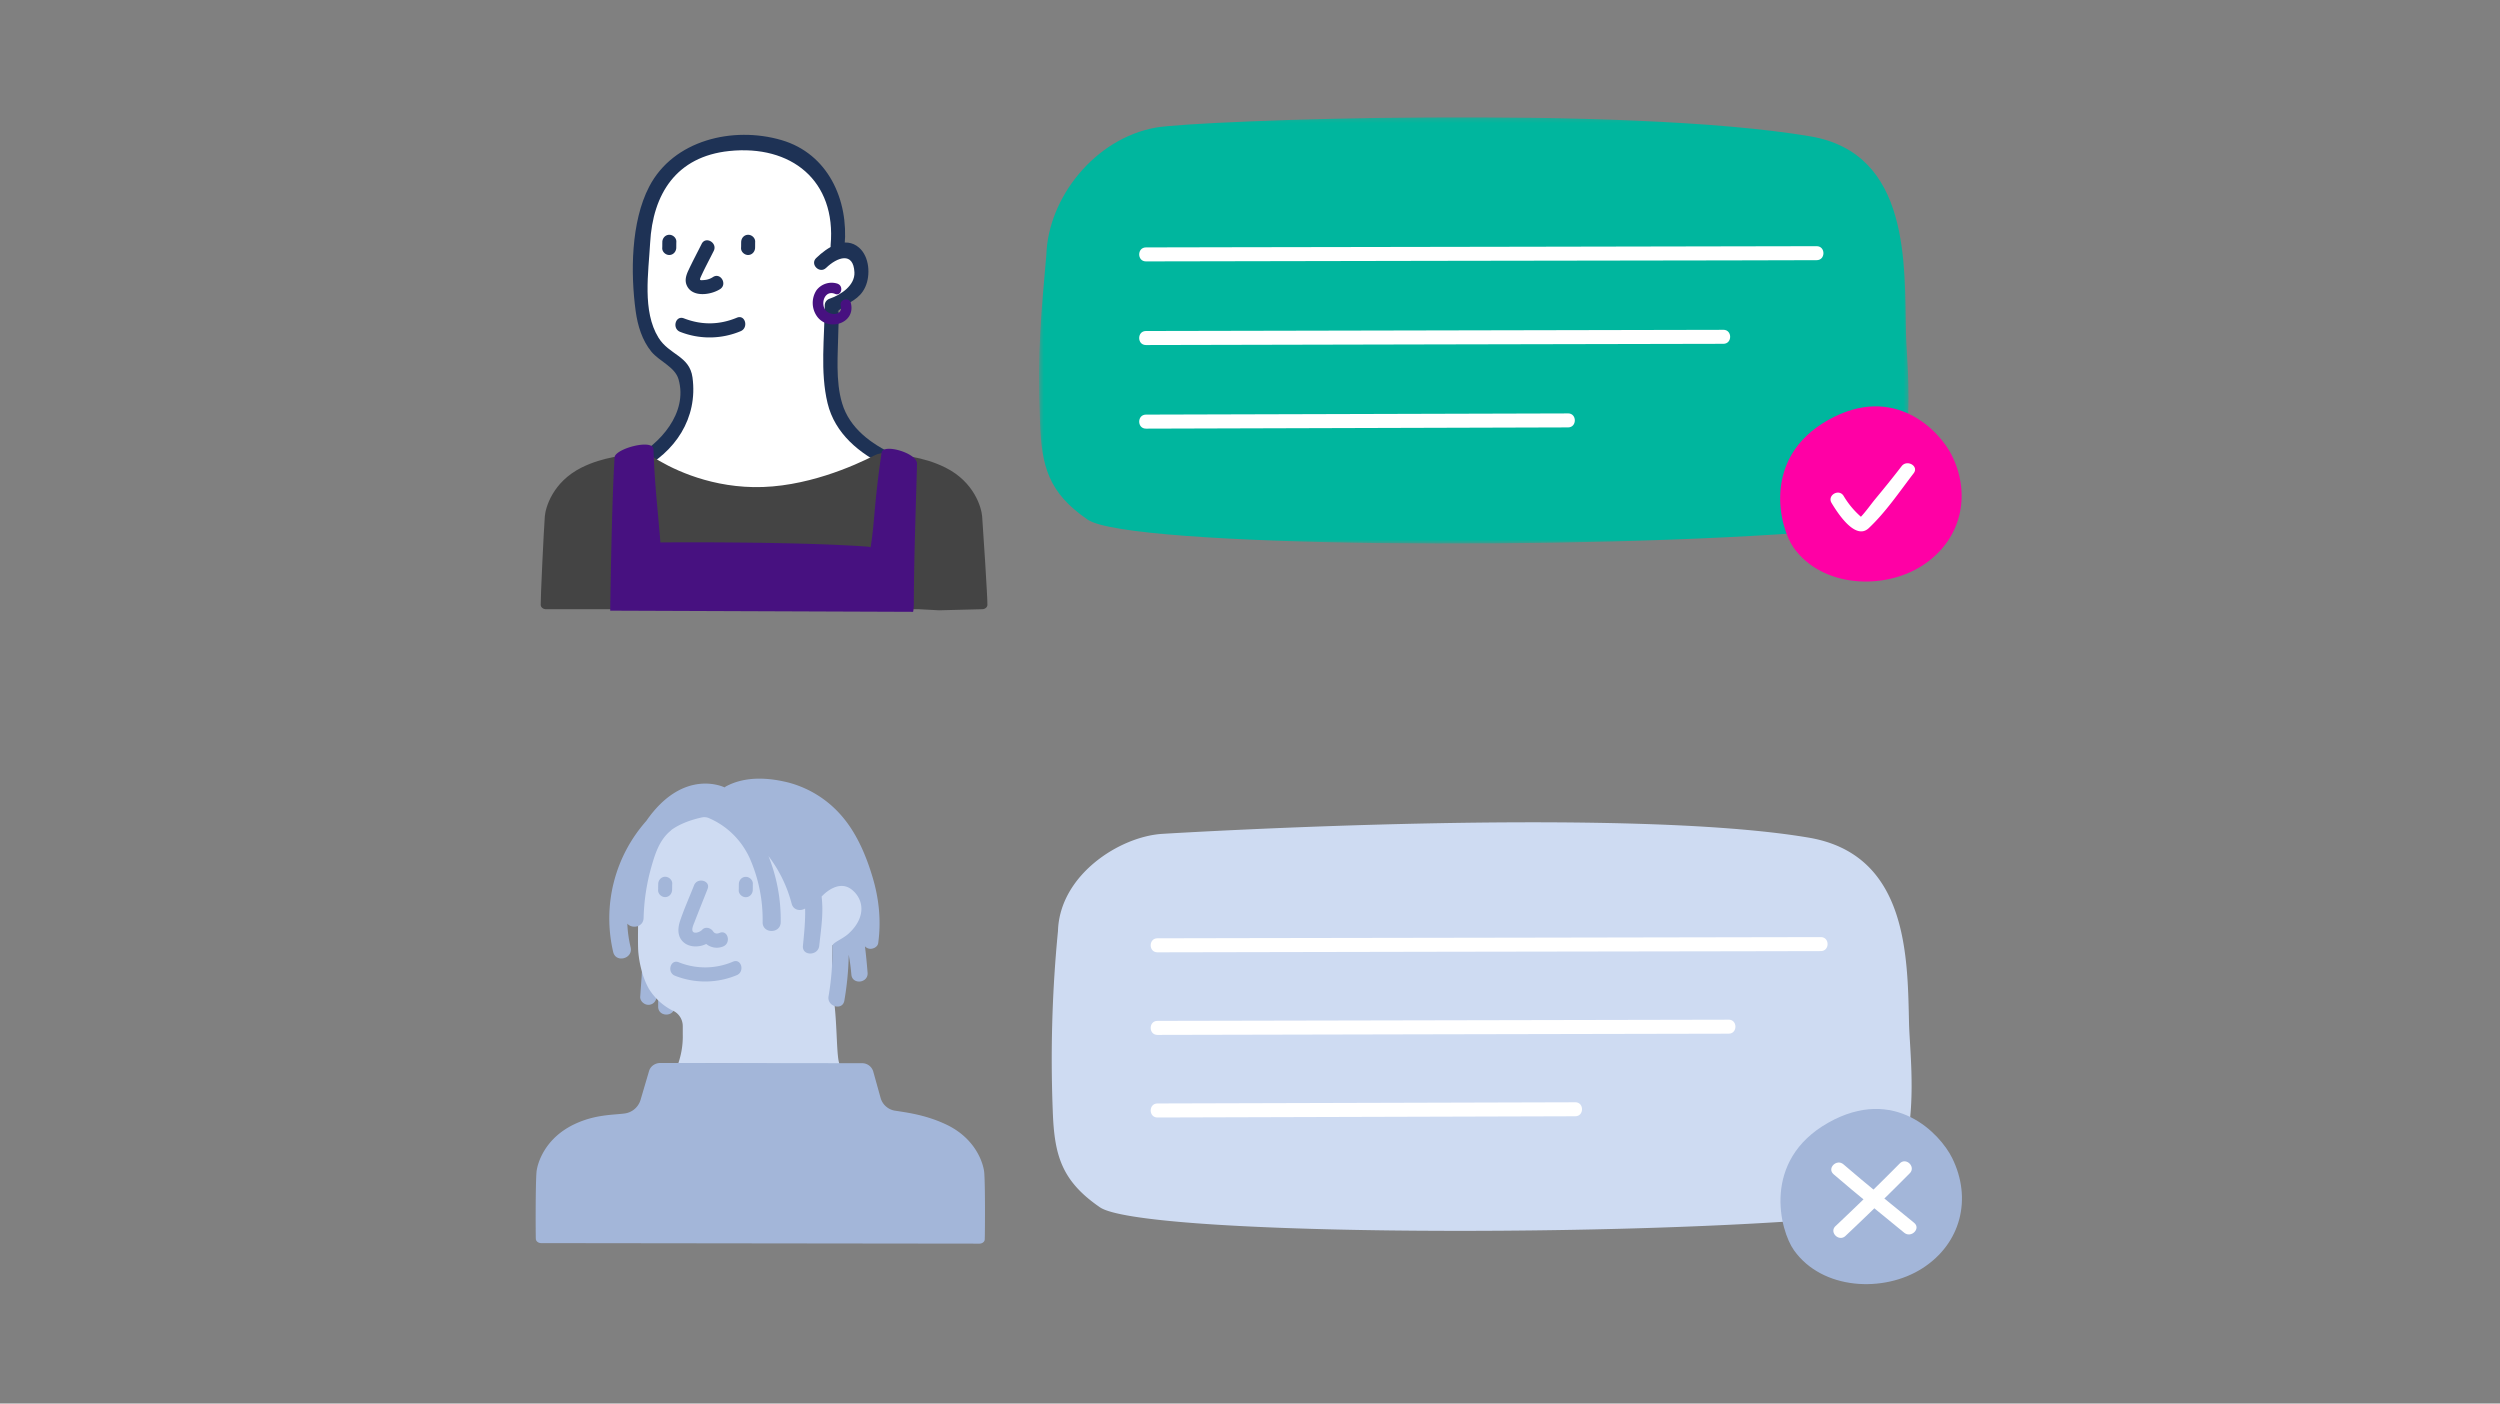 <svg width="570" height="320" xmlns="http://www.w3.org/2000/svg" xmlns:xlink="http://www.w3.org/1999/xlink"><rect width="100%" height="100%" fill="#808080" stroke="none"/><defs><path id="a" d="M.43.18h198.24v97.18H.43z"/></defs><g fill="none" fill-rule="evenodd"><path fill="#FFF" d="M148.8 104.16l5.2-5.6 3.33-8.05-1-5.83-5.34-4.6-4.6-7.78V57.16l2.42-13.97 9.81-9.09 12.82-1.6 11 2.43 6.32 7.45 2 4.93v8.82l4.38 2 1.15 6.31-5.53 5.6-2 2.26.95 17.37 2.97 8.05 13.23 11.56-45.28 7.68z"/><path d="M146.98 218.63c-.59.32-.63 3.26-.68 3.97l-.33 4.64c-.07 1 .9 1.86 1.87 1.86 1.06 0 1.8-.85 1.87-1.86l.17-2.52c-.76-.8-2.9-5.64-2.9-6.09M150.13 224.97c-.05.16-.07.34-.07.54v4.01c0 2.4 3.72 2.41 3.73 0v-1.6a20.35 20.35 0 01-3.66-2.95" fill="#A3B6D9"/><path d="M187.81 203.57c1.66-1.4 6.32-3.73 8.3.86 3 6.92-6.31 11.1-6.31 11.1 0 2.64-.3 7.1.4 12.92.71 5.83.5 12.74 1.25 14.25l-36.78-.32a18.97 18.97 0 001-6.67v-1.75c0-1.57-.93-3-2.38-3.58a13.62 13.62 0 01-5.32-4.89c-1.94-3.38-2.37-7.58-2.44-8.5-.16-1.98-.02-9.62.2-14.44.3-6.54 3.35-12.7 8.5-16.74a15.98 15.98 0 017.33-3.38c8.71-1.35 17.99 1.96 23.23 9.92a18.32 18.32 0 012.93 9.26l.1 1.96z" fill="#CEDBF2 "/><path d="M164.06 212.7c-.6.25-1.1.2-1.49-.37-.53-.8-1.79-1.13-2.5-.32-.35.39-1.45.9-1.99.5-.57-.43.05-1.72.29-2.33.96-2.51 1.98-5 2.96-7.5.76-1.9-2.33-2.73-3.08-.84-1.04 2.63-2.21 5.25-3.13 7.93-.5 1.43-.74 3.12.18 4.45 1.23 1.78 3.84 1.94 5.72 1a3.79 3.79 0 003.89.56c1.86-.79 1.04-3.88-.85-3.08M153.9 222.47a18.7 18.7 0 0014.1-.14c1.86-.78 1.04-3.87-.86-3.08a16.08 16.08 0 01-12.4.14c-1.9-.75-2.74 2.34-.84 3.08M168.46 201.52c-.02.48 0 .96-.03 1.44-.04.86.77 1.6 1.6 1.6.9 0 1.55-.73 1.6-1.6.02-.48 0-.96.02-1.44.04-.86-.76-1.6-1.6-1.6-.9 0-1.55.73-1.59 1.6M150.08 201.5c-.03.48-.01.96-.03 1.44-.04.86.76 1.6 1.6 1.6.9 0 1.55-.74 1.59-1.6.02-.48 0-.96.03-1.45.04-.86-.77-1.59-1.6-1.59-.9 0-1.55.73-1.6 1.6" fill="#A3B6D9"/><path d="M193.48 212.87c-.02 0-.03.02-.05.04-1.57 1.37-3.66 1.99-3.65 2.84.06 3.83-.22 7.63-.87 11.4-.41 2.35 3.18 3.37 3.6 1 .6-3.47.94-6.96 1-10.48.27 1.5.47 3 .6 4.52.2 2.4 3.9 1.98 3.7-.42-.12-1.5-.32-3.77-.6-6.01.2.23.48.41.82.51.84.24 2.07-.29 2.2-1.24.7-5.04.19-10.08-1.26-14.95-1.41-4.77-3.5-9.78-6.71-13.63a24.18 24.18 0 00-12.35-7.99c-4.7-1.2-9.92-1.52-14.32.8a1.9 1.9 0 00-.38.27s-9.32-4.68-17.87 7.66a33.49 33.49 0 00-7.53 29.88c.62 2.57 4.6 1.49 3.97-1.09a28.07 28.07 0 01-.75-5.4c1.03 1.26 3.66.84 3.71-1.27.1-3.8.64-7.56 1.65-11.23.87-3.12 1.87-6.5 4.47-8.63.09-.07.16-.15.23-.23 1.38-1 3.56-2.1 6.9-2.84a2.7 2.7 0 011.67.16l.21.1c4.2 1.86 7.5 5.29 9.28 9.52a34.72 34.72 0 012.73 14.11c-.04 2.65 4.08 2.66 4.12 0a38.89 38.89 0 00-2.79-15.09 30.63 30.63 0 015.28 10.84c.4 1.55 2.02 1.77 3.08 1.12.07 2.82-.22 5.67-.5 8.48-.26 2.39 3.48 2.37 3.72 0 .41-3.92 1-7.32.54-11.2 0 0 3.8-4.38 7.14-1.37 2.74 2.47 2.7 6.46-1 9.82M223.3 283.55c.65 0 1.2-.42 1.22-.95.06-1.29.13-12.2-.11-15.2-.15-1.92-1.78-7.69-8.55-10.95-4.62-2.22-8.95-2.77-11.7-3.2a4.06 4.06 0 01-3.37-2.88l-1.7-6.1a2.64 2.64 0 00-2.57-1.86l-45.96-.05c-1.2 0-2.25.74-2.57 1.82l-1.96 6.65a4.4 4.4 0 01-3.73 3.06c-2.75.34-6.74.23-11.4 2.46-6.78 3.25-8.42 9.01-8.58 10.93-.24 3-.2 13.91-.15 15.2.03.53.57.95 1.23.95l99.9.12z" fill="#A3B6D9"/><path d="M241.22 212.25a301.11 301.11 0 00-1.19 41.05c.35 10.01 1.93 15.9 10.75 21.96 9.12 6.26 111.77 6.96 165.76 2.59 23.92-1.94 18.97-33.91 18.72-44.57-.35-15.24-.27-38.47-22.88-42.3-41.96-7.11-141.26-1.23-147.36-.86-9.73.6-23.4 9.36-23.8 22.13" fill="#CEDBF2 "/><path d="M415.15 213.66c-38.7.1-93.36.15-132.06.23l-19.2.04c-2.04 0-2.05 3.2 0 3.2 38.71-.11 93.37-.16 132.07-.24l19.19-.04c2.05 0 2.06-3.2 0-3.19M394.14 232.49c-38.1.1-92.15.17-130.24.27-2.05 0-2.06 3.2 0 3.2 38.1-.11 92.14-.18 130.24-.28 2.05 0 2.05-3.2 0-3.2M359.16 251.32l-95.26.27c-2.05 0-2.06 3.2 0 3.2l95.26-.28c2.05 0 2.06-3.2 0-3.2" fill="#FFF"/><path d="M194.81 62.08c.15 2.97-3.06 5.14-5.6 6-.68.22-1.17.8-1.17 1.53-.03 7.29-1.08 15.16.64 22.3 1.67 6.96 7.3 11.56 13.56 14.5 1.85.86 3.47-1.9 1.61-2.76-5.19-2.43-10.14-5.98-11.85-11.71-1.53-5.1-.95-11.14-.86-16.42.02-1.29.12-2.6.07-3.9-.06-1.57-.02-.97-.07-.65-.04.22-.4.22.26-.34 2.2-1.85 4.56-2.3 5.89-5.21 1.22-2.7.95-6.86-1.4-8.94-3.2-2.8-7.3-.07-9.8 2.35-1.48 1.43.78 3.68 2.26 2.25 2.54-2.45 6.23-3.77 6.46 1z" fill="#1E3255"/><path d="M145.9 107.2c8-4.09 13.25-11.8 11.99-21.14-.67-4.95-5.32-5.12-7.76-9.08-3.72-6.03-2.27-14.84-1.9-21.58.6-11.17 5.96-19.72 18.05-20.97 14.05-1.46 24.44 6.67 23.1 21.5-.19 2.05 3 2.03 3.19 0 .94-10.37-3.79-20.89-14.39-23.99-11.05-3.23-24.65-.02-30.17 10.62-4.18 8.04-4.25 19.74-3.08 28.36.45 3.3 1.46 6.67 3.6 9.28 1.79 2.16 5.36 3.47 6.17 6.26 2.21 7.71-4.28 14.85-10.4 18-1.83.93-.22 3.68 1.6 2.75" fill="#1E3255"/><path d="M159.98 55.6c-1.02 2.04-2.1 4.06-3.06 6.12-.5 1.09-.85 2.24-.32 3.39 1.27 2.78 5.5 2.14 7.58.81 1.72-1.1.12-3.87-1.61-2.76a4.1 4.1 0 01-1.94.68c-1.08.09-1.23.14-.8-.81.89-1.97 1.94-3.89 2.9-5.82.92-1.83-1.83-3.45-2.75-1.61M155.07 75.66a18.3 18.3 0 0013.8-.15c1.87-.78 1.05-3.87-.85-3.08-4 1.67-8.07 1.72-12.1.15-1.92-.74-2.75 2.34-.85 3.08M168.99 55.13c-.02.47 0 .94-.03 1.41-.04.86.77 1.6 1.6 1.6.9 0 1.56-.74 1.6-1.6.02-.47 0-.94.02-1.41.04-.86-.76-1.6-1.6-1.6-.9 0-1.55.73-1.59 1.6M151.02 55.13c-.03.47 0 .94-.03 1.41-.04.86.76 1.6 1.6 1.6.9 0 1.55-.74 1.6-1.6.01-.47 0-.94.02-1.41.04-.86-.76-1.6-1.6-1.6-.9 0-1.55.73-1.6 1.6" fill="#1E3255"/><path d="M199.37 103.84c1-.51 2.13-.68 3.22-.47 2.38.43 7.7.6 12.97 3.24 6.62 3.31 8.22 9.18 8.37 11.13.23 3.04 1.26 18.89 1.2 20.2-.03.53-.55.96-1.2.96l-9.83.25-4.59-.25h-85.03c-.64 0-1.17-.43-1.2-.97-.05-1.3.7-17.15.94-20.2.15-1.94 1.74-7.8 8.36-11.12 5.06-2.52 10.13-2.79 12.65-3.19 1.24-.2 2.5.06 3.58.74 3.6 2.3 11.9 6.7 22.98 6.9 11.74.22 23.15-4.95 27.58-7.22" fill="#444"/><path d="M139.13 139.23l69.04.27c.12-.2.18-1.48.18-1.72.03-10.7.45-21.34.73-32.04.06-2.46-7.77-4.7-8.08-2.55-1.78 12.16-1.51 15.38-2.5 21.59-.2-.07-.42-.12-.66-.14-16.74-1.22-47.07-.97-47.27-.96-.71-8.87-1.25-12.35-1.58-21.25-.1-2.47-8.74-.12-8.86 1.83-.7 10.93-1 34.96-1 34.97M191.02 64.7a4.33 4.33 0 00-4.88 1.5 5.3 5.3 0 00.2 6.02c2.61 3.45 8.8 1.49 7.66-3.1-.37-1.5-2.68-.87-2.31.63.58 2.35-2.86 2.34-3.7.61-.82-1.67.26-4.24 2.4-3.35 1.42.6 2.04-1.72.63-2.3" fill="#471180"/><g transform="translate(236.49 26.56)"><mask id="b" fill="#fff"><use xlink:href="#a"/></mask><path d="M2.08 31.49C.88 45.29.04 52.7.63 69.69.98 79.83 2.58 85.8 11.5 91.92c9.23 6.34 112.95 7.05 167.61 2.62 24.23-1.96 19.2-34.33 18.96-45.12-.35-15.43 1.1-41.01-21.8-44.89-42.47-7.2-139.85-3.67-149.24-2C13.07 5.04 2.5 18.57 2.08 31.5" fill="#00B69E" mask="url(#b)"/></g><path d="M414.2 56.13c-39.16.1-94.28.16-133.44.24l-19.48.04c-2.06 0-2.06 3.2 0 3.19 39.16-.1 94.28-.16 133.44-.23l19.48-.05c2.06 0 2.06-3.2 0-3.19M392.93 75.2c-38.56.1-93.09.17-131.66.27-2.05 0-2.05 3.2 0 3.2 38.57-.11 93.1-.18 131.66-.28 2.06 0 2.06-3.2 0-3.2M357.52 94.26l-96.24.27c-2.06.01-2.06 3.2 0 3.2l96.24-.28c2.05 0 2.06-3.2 0-3.2" fill="#FFF"/><path d="M445.02 103.83c-2.72-5.49-13.06-16.63-28.26-8.03-15.23 8.61-11 24.58-7.82 29.06 6.45 9.09 20.52 9.77 29.32 4.11 8.78-5.64 11.34-15.9 6.76-25.14" fill="#FF00A5"/><path d="M433.56 106.3c-1.97 2.57-4.02 5.09-6.09 7.59-.76.92-2.18 2.9-3.18 3.93a19.63 19.63 0 01-3.94-4.74c-1.06-1.76-3.82-.16-2.75 1.6 1.42 2.37 5.44 8.58 8.46 5.75 3.85-3.6 7.05-8.35 10.26-12.53 1.25-1.63-1.53-3.22-2.76-1.6" fill="#FFF"/><path d="M445.09 264.02c-2.72-5.49-13.06-16.63-28.27-8.03-15.22 8.61-10.99 24.58-7.8 29.06 6.44 9.09 20.51 9.77 29.3 4.11 8.8-5.64 11.35-15.9 6.77-25.14" fill="#A3B6D9"/><path d="M433.16 265.25a591.95 591.95 0 01-14.66 14.3c-1.5 1.4.76 3.65 2.26 2.25a592 592 0 0014.66-14.29c1.45-1.45-.8-3.71-2.26-2.26" fill="#FFF"/><path d="M418.05 267.72c5.28 4.56 10.73 8.92 16.12 13.35 1.58 1.29 3.85-.96 2.26-2.26-5.4-4.42-10.84-8.78-16.12-13.34-1.55-1.34-3.82.9-2.26 2.25" fill="#FFF"/></g></svg>